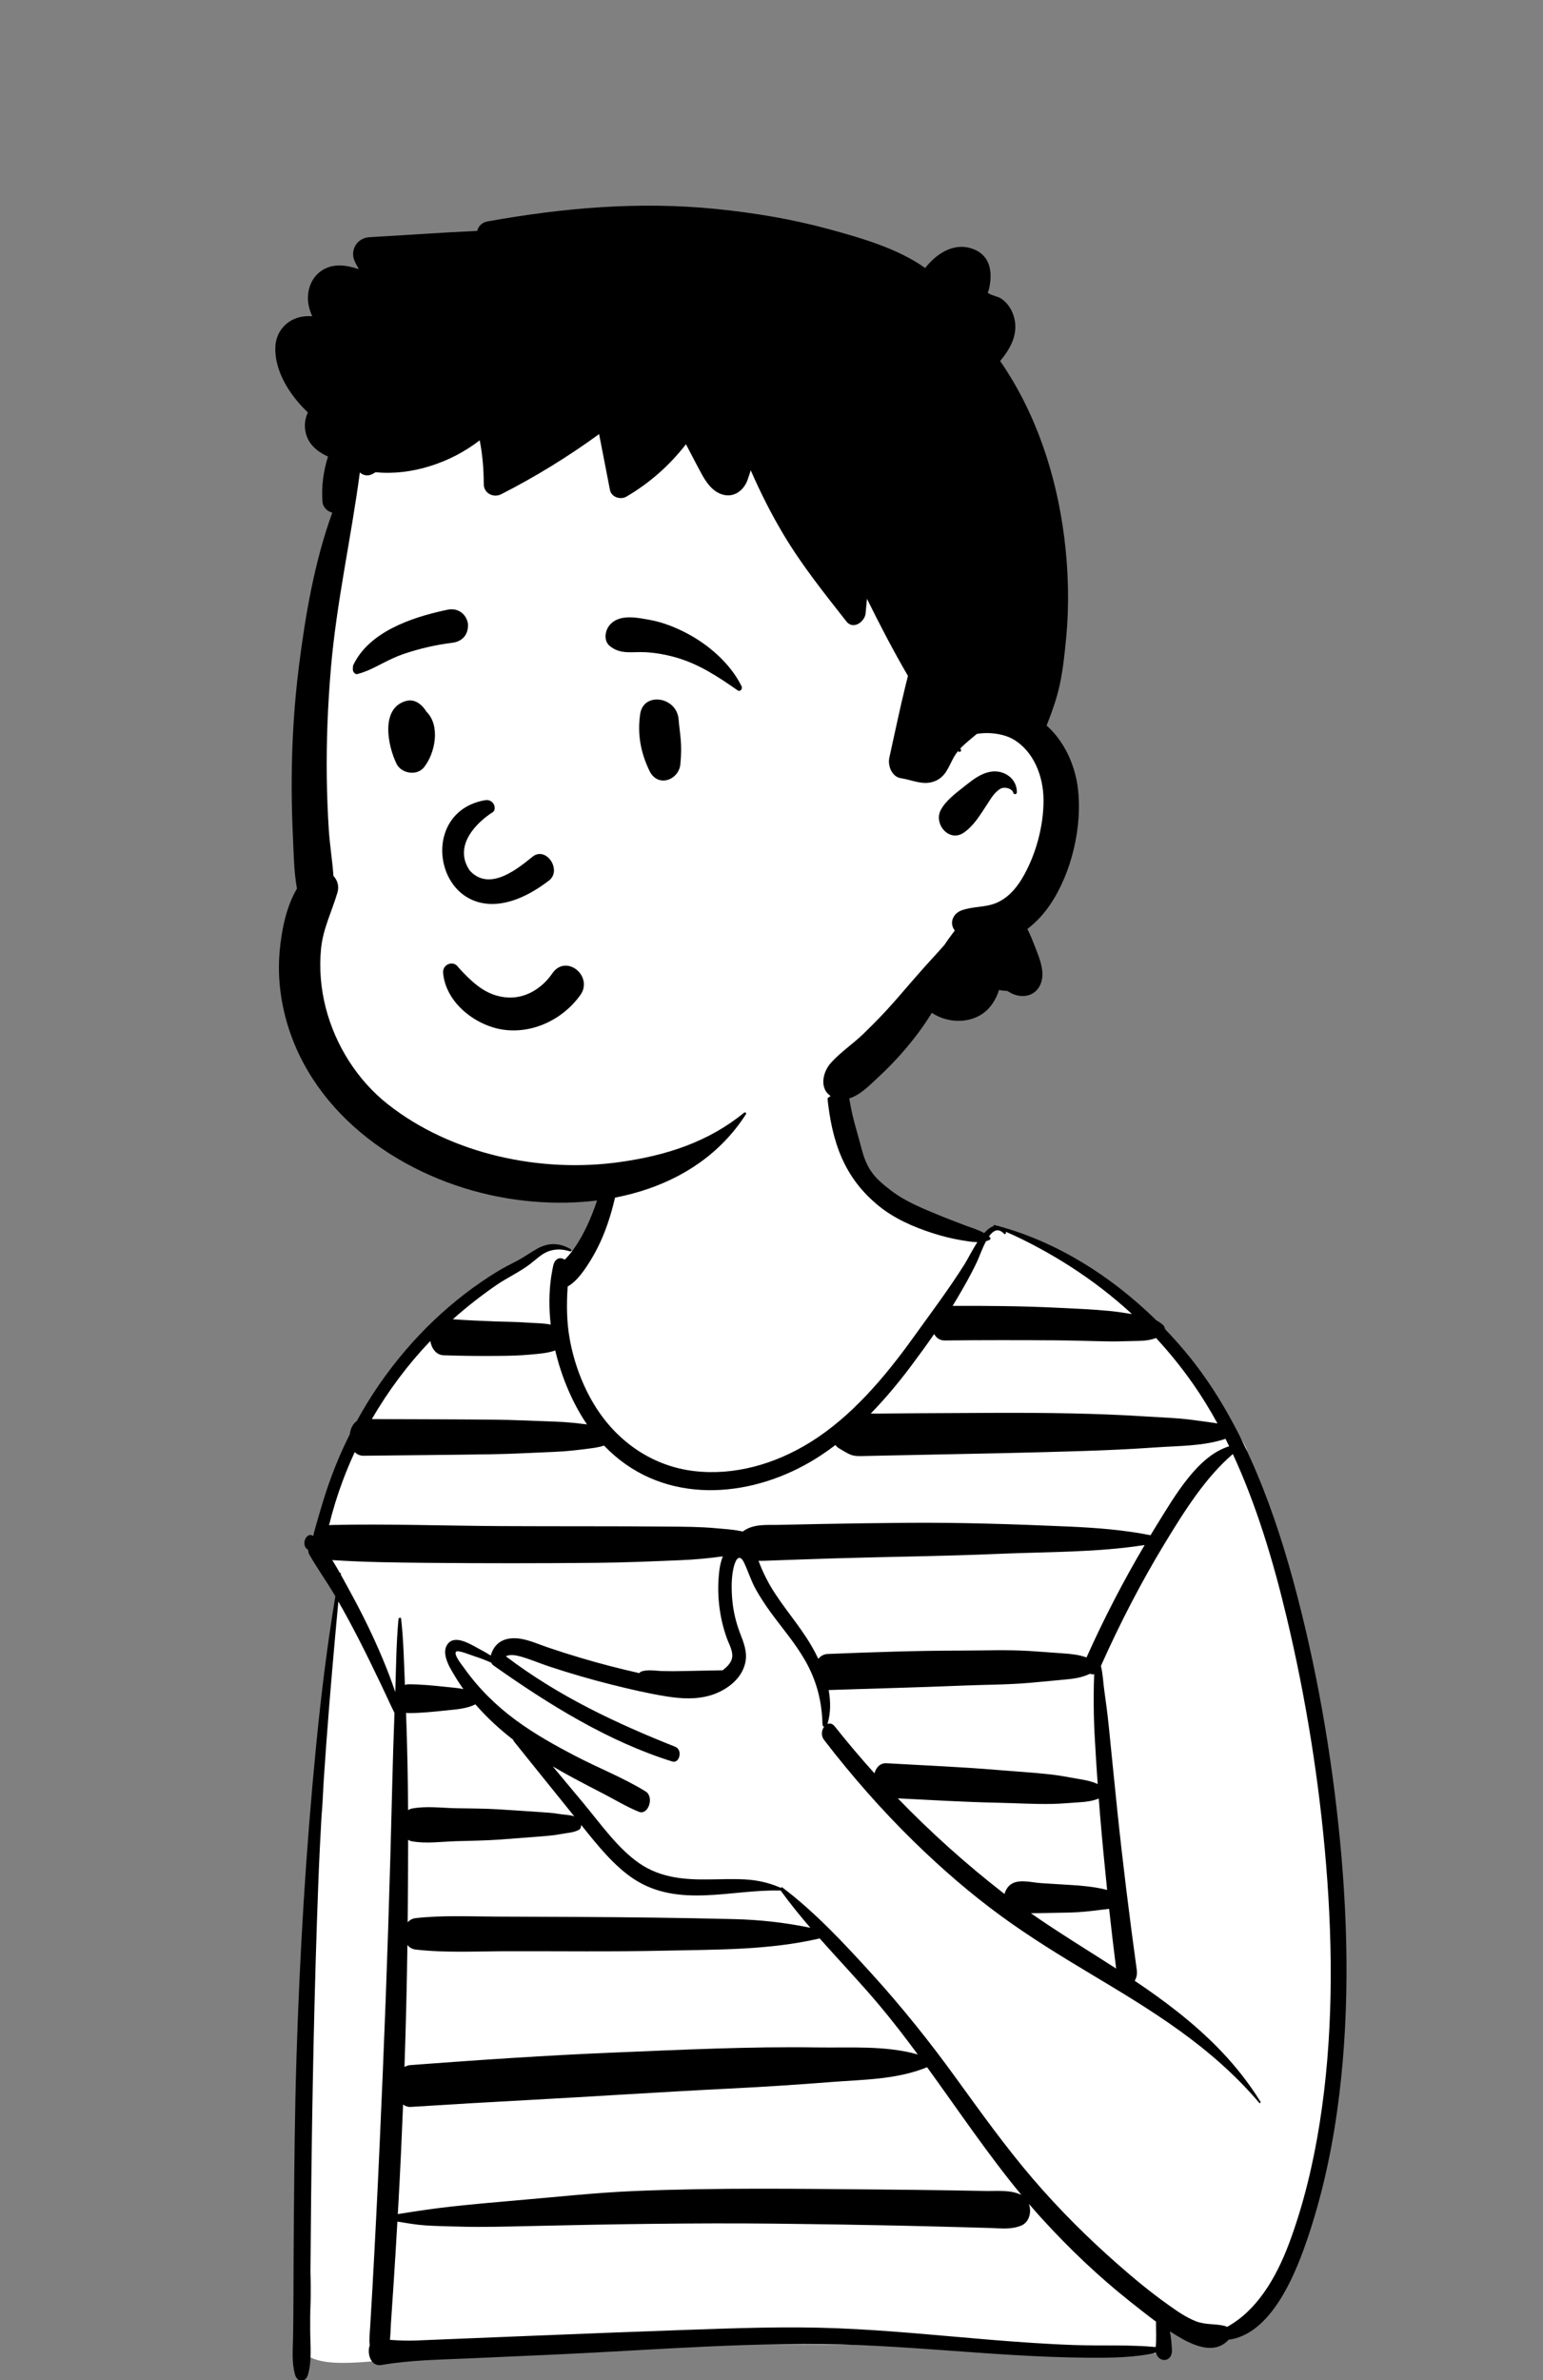 <?xml version="1.0" encoding="UTF-8" standalone="no"?>
<!DOCTYPE svg PUBLIC "-//W3C//DTD SVG 1.1//EN" "http://www.w3.org/Graphics/SVG/1.1/DTD/svg11.dtd">
<svg width="100%" height="100%" viewBox="0 0 48 74" version="1.1" xmlns="http://www.w3.org/2000/svg" xmlns:xlink="http://www.w3.org/1999/xlink" xml:space="preserve" xmlns:serif="http://www.serif.com/" style="fill-rule:evenodd;clip-rule:evenodd;stroke-linejoin:round;stroke-miterlimit:2;">
    <rect x="0" y="0" width="48" height="74" fill="#808080" stroke="none"/>
    <g transform="matrix(-1,0,0,1,48,0)">
        <g id="Introduction">
            <g id="avatar-boy-8">
                <g id="BODY" transform="matrix(0.683,0,0,0.865,6.112,30.77)">
                    <path id="_--Skin" serif:id="✋-Skin" d="M46.801,30.133C46.357,28.759 46.886,27.171 46.54,25.689C46.422,25.103 46.196,22.925 45.97,21.651C45.843,20.939 46.601,20.718 46.717,20.434C47.537,17.88 41.559,11.871 41.194,11.65C40.647,11.332 40.163,11.058 39.629,10.733C38.07,10.182 36.201,8.65 34.788,9.634C32.34,5.968 33.308,1.45 31.98,0.913C30.651,0.376 26.728,-0.709 24.485,0.677C23.141,1.678 23.24,3.4 22.626,4.821C22.266,5.49 22.089,6.459 21.67,6.895C20.246,8.377 18.47,8.632 16.485,8.884C16.334,8.903 16.175,8.489 16.028,8.54C12.679,9.705 8.782,10.045 4.989,16.566C4.453,17.498 3.008,18.994 3.491,20.072C0.308,27.52 -2.825,44.284 5.911,48.465C6.19,48.644 8.084,47.681 8.393,47.69C8.907,47.705 7.922,48.961 8.393,48.738C11.853,49.002 30.893,48.32 38.192,49.002C43.211,48.964 46.389,49.849 47.548,48.964C47.085,47.837 47.107,46.631 47.253,45.44C48.32,44.642 47.001,39.014 47.113,37.366C48.111,36.162 47.316,31.646 46.801,30.133Z" style="fill:white;"/>
                    <path id="👕-Top" d="M16.289,8.873L16.257,8.894C16.252,8.897 16.246,8.901 16.241,8.905C16.207,8.931 16.213,8.977 16.253,8.993C16.307,9.014 16.363,9.03 16.421,9.042C16.597,9.299 16.735,9.617 16.831,9.778C17.107,10.241 19.477,13.15 19.831,13.523C20.406,14.131 23.24,16.414 23.279,16.369C23.735,16.643 24.207,16.888 24.698,17.098C27.601,18.339 31.325,18.452 33.82,16.39C34.006,16.441 35.77,13.886 36.043,12.97C36.176,13.008 36.341,12.027 36.249,12.042C36.329,11.487 35.363,9.495 35.271,9.399C35.285,9.395 35.299,9.391 35.313,9.387C35.321,9.404 35.339,9.418 35.361,9.412C35.545,9.364 35.732,9.338 35.918,9.342C36.06,9.345 37.073,9.809 37.113,9.828C37.137,9.84 37.161,9.852 37.186,9.864C45.292,13.784 46.541,20.155 46.821,20.141C46.703,20.291 43.5,24.847 43.328,25.25C43.292,24.379 43.884,47.589 43.926,48.074C43.943,48.274 43.944,48.746 43.972,48.936C43.768,48.947 36.64,48.457 23.385,48.538C20.563,48.555 15.665,48.718 8.691,49.026L8.687,48.998C8.657,48.713 8.683,48.162 8.679,47.879C9.081,47.645 9.475,47.397 9.865,47.153C10.752,46.598 16.228,41.552 20.252,37.038C22.637,34.361 25.613,32.56 25.774,32.385C25.778,32.382 25.779,32.378 25.781,32.374C25.79,32.38 25.8,32.386 25.813,32.384C27.667,32.118 30.433,32.691 32.469,31.631C33.378,31.158 36.462,27.935 37.371,27.044C37.398,27.017 37.418,26.989 37.432,26.96C38.038,26.589 40.4,24.705 40.567,24.472L40.617,24.402C40.801,24.139 41.079,23.862 40.757,23.609C40.418,23.343 39.768,23.663 39.41,23.816L39.361,23.837C39.187,23.909 39.016,23.987 38.848,24.071C38.636,23.472 38.118,23.46 37.56,23.543C37.163,23.602 36.777,23.738 36.389,23.843C35.897,23.975 35.403,24.099 34.908,24.216C34.015,24.426 32.983,24.811 32.08,24.97C32.056,24.942 32.023,24.92 31.978,24.909C31.669,24.831 31.328,24.891 31.011,24.897C30.739,24.902 30.467,24.902 30.195,24.898L30.032,24.896C29.449,24.884 28.668,24.611 28.085,24.601L28.05,24.579L28.016,24.557C27.866,24.46 27.703,24.329 27.658,24.165C27.653,24.144 28.248,22.765 28.257,21.649C28.262,21.029 28.05,20.448 28,20.141C27.876,19.389 27.601,19.873 27.202,20.609C26.802,21.345 26.27,22.014 25.871,22.549C25.357,23.239 24.853,23.448 24.59,23.848C24.546,23.915 24.502,23.985 24.46,24.057C24.357,23.954 23.492,26.004 23.644,26.398C23.538,26.363 19.287,31.85 10.043,35.798C10.102,35.429 11.705,25.694 11.306,24.088C10.907,22.482 5.63,16.547 5.081,16.416C5.136,16.325 2.993,17.799 6.85,13.985C10.708,10.171 13.278,9.525 15.199,8.816C15.306,8.782 15.413,8.749 15.519,8.714C15.493,8.762 15.554,8.815 15.6,8.776C15.866,8.555 16.096,8.659 16.289,8.873Z" style="fill:white;"/>
                    <path id="🖍-Ink" d="M45.21,21.89C44.732,22.591 44.292,23.312 43.894,24.062C43.689,24.449 43.498,24.844 43.326,25.247C43.29,24.376 43.282,23.495 43.181,22.633C43.173,22.571 43.07,22.541 43.059,22.616C42.948,23.398 42.929,24.2 42.887,24.99C42.838,24.975 42.785,24.967 42.726,24.967C42.151,24.967 41.585,25.014 41.012,25.061C40.756,25.082 40.487,25.098 40.226,25.139C40.436,24.905 40.632,24.657 40.814,24.4C40.998,24.136 41.209,23.725 40.888,23.473C40.532,23.194 39.835,23.559 39.491,23.701C39.317,23.772 39.146,23.851 38.978,23.934C38.766,23.336 38.115,23.256 37.558,23.339C37.16,23.398 36.774,23.535 36.387,23.639C35.895,23.771 35.401,23.896 34.905,24.012C34.012,24.223 33.113,24.406 32.21,24.566C32.186,24.538 32.153,24.516 32.109,24.505C31.799,24.427 31.458,24.486 31.141,24.492C30.815,24.498 30.489,24.498 30.162,24.491C29.58,24.479 28.998,24.474 28.415,24.464C28.25,24.363 28.04,24.218 27.988,24.028C27.924,23.791 28.124,23.528 28.217,23.326C28.575,22.551 28.7,21.683 28.56,20.839C28.535,20.688 28.483,20.524 28.409,20.369C29.047,20.438 29.677,20.485 30.319,20.506C31.6,20.548 32.881,20.592 34.163,20.601C36.727,20.621 39.29,20.621 41.853,20.602C43.303,20.591 44.749,20.578 46.196,20.503C46.078,20.654 45.963,20.807 45.851,20.963C45.828,20.956 45.798,20.969 45.802,20.998C45.803,21.008 45.804,21.018 45.805,21.028C45.601,21.315 45.404,21.607 45.21,21.89M42.36,48.553C41.764,48.534 41.169,48.514 40.573,48.495C39.404,48.458 38.235,48.421 37.066,48.383C34.749,48.309 32.433,48.237 30.117,48.173C27.806,48.109 25.494,48.041 23.182,48.114C20.865,48.186 18.554,48.375 16.241,48.526C14.956,48.609 13.669,48.682 12.381,48.717C11.154,48.75 9.917,48.7 8.692,48.788C8.651,48.483 8.681,48.179 8.677,47.876C9.078,47.643 9.473,47.394 9.862,47.151C11.283,46.261 12.626,45.256 13.893,44.156C14.088,43.987 14.279,43.814 14.468,43.64C14.336,43.929 14.442,44.302 14.819,44.424C15.278,44.574 15.749,44.521 16.227,44.509C16.712,44.498 17.196,44.487 17.681,44.477C18.629,44.456 19.577,44.438 20.525,44.422C22.377,44.391 24.228,44.368 26.08,44.353C29.806,44.323 33.529,44.374 37.254,44.441C38.302,44.46 39.348,44.484 40.396,44.46C40.92,44.448 41.446,44.444 41.969,44.416C42.389,44.393 42.811,44.333 43.23,44.28C43.283,45.015 43.338,45.749 43.4,46.483C43.441,46.968 43.483,47.453 43.524,47.937C43.541,48.137 43.542,48.341 43.57,48.531C43.168,48.554 42.767,48.566 42.36,48.553M42.77,27.805C42.755,28.367 42.747,28.93 42.743,29.493C42.695,29.465 42.641,29.445 42.579,29.435C41.928,29.335 41.231,29.411 40.572,29.422C39.934,29.433 39.295,29.429 38.659,29.46C38.021,29.49 37.384,29.526 36.746,29.559C36.447,29.575 36.151,29.588 35.854,29.629C35.651,29.657 35.391,29.655 35.173,29.713C36.085,28.825 36.991,27.932 37.9,27.041C37.928,27.014 37.947,26.986 37.961,26.957C38.567,26.586 39.149,26.168 39.676,25.689C40.094,25.851 40.569,25.871 41.012,25.907C41.585,25.954 42.151,26.002 42.726,26.002C42.764,26.002 42.801,25.998 42.835,25.991C42.807,26.595 42.786,27.2 42.77,27.805M19.103,38.731C20.495,39.178 22.002,39.173 23.45,39.262C24.993,39.358 26.534,39.437 28.08,39.498C31.165,39.618 34.249,39.782 37.335,39.913C39.097,39.987 40.859,40.069 42.621,40.158C42.746,40.165 42.865,40.132 42.97,40.073C43.029,41.241 43.098,42.407 43.179,43.573C43.189,43.719 43.2,43.865 43.211,44.01C42.381,43.906 41.559,43.806 40.723,43.735C39.785,43.655 38.848,43.588 37.908,43.525C36.078,43.403 34.245,43.24 32.411,43.18C28.672,43.058 24.926,43.1 21.186,43.127C20.128,43.134 19.07,43.144 18.012,43.157C17.483,43.164 16.954,43.171 16.425,43.179C15.893,43.186 15.322,43.131 14.819,43.317C14.814,43.319 14.81,43.322 14.805,43.324C16.324,41.876 17.684,40.276 19.103,38.731M23.995,34.102C26.321,34.528 28.683,34.499 31.04,34.541C33.452,34.584 35.867,34.556 38.28,34.561C39.65,34.564 41.032,34.624 42.398,34.502C42.559,34.487 42.684,34.425 42.773,34.338C42.798,35.799 42.844,37.26 42.907,38.72C42.818,38.682 42.721,38.659 42.621,38.653C39.538,38.47 36.455,38.305 33.369,38.204C30.285,38.103 27.197,37.983 24.112,38.02C22.606,38.039 21.013,37.942 19.528,38.272C20.093,37.669 20.669,37.076 21.272,36.509C22.151,35.683 23.09,34.909 23.995,34.102M25.772,32.382C25.775,32.379 25.776,32.375 25.779,32.371C25.787,32.377 25.797,32.382 25.811,32.381C27.988,32.332 30.43,33.023 32.466,31.963C33.375,31.489 34.128,30.741 34.858,30.022C34.859,30.027 34.859,30.033 34.86,30.038C34.864,30.096 34.889,30.167 34.948,30.192C35.188,30.298 35.469,30.305 35.727,30.343C36.024,30.387 36.315,30.412 36.614,30.43C37.274,30.47 37.933,30.512 38.593,30.55C39.251,30.587 39.912,30.59 40.572,30.607C41.233,30.623 41.925,30.704 42.579,30.609C42.639,30.6 42.693,30.581 42.74,30.555C42.741,31.406 42.749,32.258 42.757,33.109C42.758,33.247 42.761,33.386 42.762,33.524C42.674,33.443 42.553,33.386 42.398,33.372C41.184,33.265 39.962,33.313 38.745,33.317C37.549,33.321 36.353,33.325 35.158,33.329C32.744,33.337 30.332,33.361 27.918,33.407C26.744,33.429 25.576,33.529 24.419,33.72C24.888,33.291 25.343,32.849 25.772,32.382M6.857,47.863C6.411,48.001 5.969,47.941 5.522,48.035C5.495,48.041 5.469,48.051 5.446,48.066C4.109,47.491 3.218,46.337 2.608,45.045C1.965,43.682 1.521,42.226 1.225,40.75C0.612,37.706 0.611,34.55 0.928,31.471C1.24,28.446 1.856,25.437 2.736,22.528C3.34,20.53 4.109,18.512 5.178,16.691C6.412,17.523 7.369,18.72 8.271,19.891C9.348,21.29 10.319,22.771 11.188,24.309C11.098,24.573 11.084,24.903 11.041,25.139C10.958,25.593 10.883,26.053 10.824,26.511C10.698,27.49 10.577,28.47 10.448,29.448C10.193,31.384 9.889,33.314 9.553,35.236C9.526,35.392 9.569,35.524 9.649,35.623C8.983,35.976 8.325,36.345 7.684,36.746C6.275,37.625 4.958,38.65 3.924,39.964C3.897,39.998 3.939,40.044 3.973,40.013C6.19,37.952 8.944,36.658 11.649,35.379C13.031,34.725 14.406,34.061 15.732,33.297C17.119,32.498 18.441,31.595 19.709,30.617C21.156,29.499 22.519,28.278 23.796,26.967C23.946,26.813 23.91,26.62 23.797,26.497C23.835,26.485 23.866,26.452 23.868,26.396C23.898,25.54 24.154,24.811 24.654,24.118C25.118,23.476 25.709,22.946 26.243,22.365C26.48,22.106 26.706,21.837 26.908,21.55C27.117,21.254 27.244,20.928 27.425,20.619C27.636,20.258 27.817,20.443 27.915,20.769C28.026,21.14 28.019,21.573 27.974,21.954C27.927,22.357 27.805,22.749 27.63,23.114C27.465,23.456 27.274,23.803 27.385,24.195C27.568,24.84 28.35,25.213 28.943,25.358C29.602,25.519 30.292,25.488 30.961,25.404C31.797,25.299 32.63,25.145 33.457,24.982C34.415,24.793 35.367,24.574 36.311,24.328C36.755,24.212 37.196,24.059 37.645,23.963C37.805,23.929 38.101,23.878 38.288,23.962C35.873,25.41 33.24,26.375 30.566,27.216C30.234,27.32 30.37,27.825 30.71,27.742C33.583,27.035 36.286,25.723 38.858,24.287C38.898,24.264 38.931,24.23 38.956,24.19C39.214,24.099 39.478,24.019 39.746,23.953C39.866,23.924 40.483,23.719 40.56,23.798C40.669,23.909 40.291,24.271 40.196,24.376C39.524,25.126 38.725,25.737 37.859,26.243C36.981,26.755 36.047,27.164 35.108,27.55C34.057,27.982 32.946,28.322 31.924,28.818C31.518,29.016 31.803,29.686 32.23,29.55C32.782,29.375 33.317,29.117 33.853,28.898C34.308,28.713 34.763,28.527 35.215,28.335C35.531,28.201 35.844,28.062 36.154,27.918C35.69,28.358 35.225,28.798 34.76,29.238C33.955,30 33.191,30.869 32.207,31.403C31.235,31.931 30.126,31.993 29.044,31.981C28.501,31.976 27.96,31.958 27.417,31.98C26.846,32.004 26.338,32.092 25.796,32.273C25.786,32.276 25.779,32.282 25.773,32.289C25.754,32.266 25.722,32.254 25.689,32.274C24.217,33.15 22.875,34.285 21.584,35.408C20.254,36.565 19.003,37.796 17.811,39.095C16.669,40.339 15.537,41.588 14.295,42.733C13.082,43.85 11.786,44.865 10.433,45.804C9.696,46.316 8.941,46.809 8.159,47.249C7.741,47.485 7.317,47.722 6.857,47.863M6.981,14.18C7.508,13.584 8.075,13.032 8.675,12.521C8.94,12.6 9.218,12.622 9.499,12.625C9.926,12.629 10.355,12.647 10.782,12.643C11.606,12.634 12.429,12.608 13.252,12.604C14.936,12.595 16.62,12.594 18.304,12.609C18.524,12.611 18.684,12.516 18.782,12.378C19.123,12.767 19.474,13.147 19.828,13.52C20.404,14.128 21.017,14.707 21.67,15.235C21.543,15.236 21.416,15.237 21.29,15.236C20.707,15.232 20.125,15.229 19.542,15.225C18.374,15.219 17.205,15.214 16.036,15.211C13.713,15.205 11.382,15.224 9.061,15.344C8.417,15.377 7.768,15.391 7.127,15.454C6.778,15.488 6.431,15.528 6.083,15.565C6.012,15.573 5.944,15.582 5.877,15.593C6.217,15.101 6.584,14.628 6.981,14.18M16.287,8.87C16.271,8.881 16.254,8.89 16.239,8.902C16.205,8.928 16.21,8.974 16.25,8.99C16.304,9.011 16.36,9.027 16.418,9.04C16.594,9.297 16.732,9.614 16.828,9.775C17.104,10.238 17.422,10.679 17.745,11.109C17.809,11.195 17.876,11.281 17.942,11.366C16.378,11.362 14.815,11.37 13.252,11.43C12.429,11.461 11.603,11.487 10.782,11.549C10.445,11.575 10.107,11.618 9.771,11.66C11.522,10.386 13.492,9.413 15.533,8.691C15.531,8.694 15.528,8.697 15.525,8.7C15.48,8.75 15.547,8.815 15.598,8.773C15.863,8.552 16.094,8.656 16.287,8.87M24.189,23.845C24.144,23.913 24.101,23.983 24.058,24.054C23.955,23.951 23.812,23.883 23.628,23.877C21.579,23.812 19.531,23.756 17.481,23.755C16.47,23.754 15.45,23.72 14.44,23.77C13.933,23.796 13.427,23.826 12.92,23.855C12.566,23.875 12.189,23.9 11.843,24.003C11.046,22.6 10.161,21.251 9.194,19.961C11.387,20.232 13.618,20.203 15.824,20.278C18.323,20.363 20.823,20.382 23.323,20.441C24.008,20.457 24.694,20.475 25.38,20.495C25.733,20.505 26.087,20.515 26.441,20.526C26.552,20.529 26.666,20.532 26.781,20.529C26.772,20.547 26.763,20.565 26.755,20.583C26.562,20.984 26.319,21.353 26.036,21.695C25.435,22.423 24.709,23.051 24.189,23.845M21.501,28.167C21.425,27.955 21.24,27.791 20.946,27.805C19.267,27.882 17.585,27.935 15.908,28.046C15.092,28.1 14.272,28.137 13.456,28.209C13.035,28.246 12.616,28.315 12.197,28.37C11.91,28.407 11.609,28.451 11.334,28.554C11.387,27.96 11.434,27.367 11.475,26.772C11.508,26.295 11.518,25.813 11.515,25.334C11.514,25.091 11.506,24.848 11.494,24.605C11.519,24.61 11.544,24.613 11.568,24.61C11.611,24.605 11.651,24.599 11.688,24.589C12.074,24.741 12.511,24.775 12.92,24.804C13.405,24.839 13.89,24.876 14.374,24.911C15.406,24.985 16.447,24.98 17.481,25.014C19.516,25.081 21.552,25.119 23.587,25.174C23.493,25.582 23.49,26.001 23.641,26.395C23.536,26.36 23.414,26.377 23.311,26.479C22.725,27.062 22.121,27.624 21.501,28.167M15.579,32.502C15.538,32.387 15.46,32.281 15.367,32.209C15.011,31.933 14.362,32.092 13.934,32.113C13.428,32.138 12.923,32.163 12.417,32.188C12.263,32.195 11.48,32.235 10.904,32.359C11.023,31.455 11.131,30.55 11.228,29.644C11.248,29.454 11.267,29.263 11.285,29.073C11.556,29.161 11.851,29.193 12.131,29.206C12.55,29.226 12.97,29.26 13.39,29.267C14.228,29.28 15.07,29.238 15.908,29.224C17.418,29.199 18.927,29.127 20.436,29.067C18.921,30.304 17.321,31.432 15.651,32.459C15.627,32.473 15.603,32.487 15.579,32.502M10.813,33.038C10.94,33.055 11.067,33.061 11.163,33.071C11.649,33.12 12.127,33.164 12.615,33.172C13.099,33.179 13.582,33.186 14.066,33.193C14.169,33.194 14.272,33.196 14.375,33.197C13.101,33.898 11.788,34.525 10.493,35.185C10.607,34.47 10.714,33.755 10.813,33.038M24.695,17.095C27.598,18.337 31.323,18.449 33.818,16.387C34.066,16.455 34.34,16.478 34.559,16.5C35.051,16.55 35.538,16.596 36.032,16.611C36.996,16.641 37.96,16.687 38.924,16.699C40.873,16.723 42.823,16.734 44.773,16.752C44.939,16.753 45.072,16.702 45.172,16.621C45.37,16.957 45.553,17.303 45.721,17.657C45.966,18.173 46.173,18.707 46.343,19.252C46.307,19.246 46.269,19.242 46.228,19.241C43.666,19.196 41.102,19.27 38.539,19.281C35.975,19.292 33.412,19.281 30.849,19.299C30.14,19.304 29.435,19.305 28.728,19.357C28.36,19.385 27.987,19.397 27.622,19.457C27.582,19.464 27.54,19.469 27.498,19.475C27.009,19.188 26.403,19.248 25.844,19.237C25.203,19.225 24.561,19.214 23.92,19.205C22.659,19.186 21.398,19.172 20.137,19.164C17.635,19.146 15.139,19.211 12.638,19.298C11.394,19.342 10.154,19.416 8.926,19.609C8.844,19.501 8.762,19.393 8.678,19.287C7.808,18.177 6.777,16.756 5.345,16.413C5.399,16.323 5.455,16.233 5.512,16.144C6.504,16.407 7.598,16.394 8.612,16.449C9.781,16.513 10.947,16.557 12.116,16.585C14.442,16.643 16.767,16.679 19.093,16.715C19.738,16.724 20.384,16.735 21.029,16.746C21.378,16.751 21.726,16.758 22.074,16.764C22.269,16.767 22.442,16.766 22.628,16.701C22.799,16.641 22.967,16.551 23.133,16.476C23.191,16.45 23.238,16.411 23.276,16.366C23.732,16.64 24.204,16.885 24.695,17.095M36.04,12.968C36.406,13.07 36.783,13.086 37.169,13.116C37.675,13.154 38.181,13.161 38.689,13.164C39.499,13.169 40.31,13.164 41.119,13.141C41.467,13.132 41.671,12.897 41.731,12.629C41.739,12.636 41.748,12.643 41.756,12.65C42.742,13.467 43.635,14.401 44.392,15.435C42.569,15.441 40.746,15.442 38.924,15.455C37.96,15.461 36.996,15.501 36.032,15.526C35.56,15.538 35.094,15.578 34.623,15.623C34.614,15.624 34.604,15.624 34.595,15.625C34.645,15.567 34.694,15.509 34.743,15.448C35.305,14.747 35.768,13.883 36.04,12.968M47.891,49.782C48.052,49.337 47.99,48.859 47.98,48.391C47.971,47.911 47.966,47.431 47.964,46.951C47.961,46.012 47.955,45.073 47.945,44.134C47.924,42.234 47.902,40.333 47.828,38.435C47.681,34.682 47.398,30.938 46.936,27.211C46.712,25.399 46.433,23.591 46.055,21.804C46.061,21.797 46.066,21.789 46.071,21.782C46.448,21.276 46.876,20.808 47.245,20.299C47.278,20.254 47.292,20.196 47.292,20.137C47.305,20.131 47.319,20.124 47.332,20.116C47.639,19.94 47.362,19.461 47.056,19.639C47.091,19.619 46.582,18.304 46.528,18.171C46.334,17.696 46.116,17.231 45.87,16.78C45.722,16.508 45.563,16.242 45.397,15.98C45.368,15.785 45.263,15.605 45.083,15.508C44.767,15.053 44.426,14.615 44.062,14.198C42.574,12.492 40.715,11.115 38.683,10.134C38.39,9.992 38.088,9.874 37.787,9.75C37.466,9.618 37.169,9.446 36.853,9.307C36.339,9.082 35.831,9.095 35.326,9.333C35.283,9.354 35.314,9.421 35.358,9.409C35.683,9.324 36.016,9.31 36.342,9.402C36.661,9.493 36.904,9.693 37.183,9.861C37.68,10.159 38.235,10.353 38.744,10.631C39.418,10.999 40.076,11.404 40.705,11.847C40.053,11.882 39.4,11.907 38.748,11.925C38.263,11.938 37.778,11.94 37.294,11.968C36.949,11.988 36.591,11.983 36.246,12.039C36.329,11.464 36.329,10.885 36.226,10.325C36.226,10.325 36.226,10.325 36.226,10.324C36.2,10.19 36.17,10.056 36.133,9.923C36.053,9.642 35.798,9.6 35.613,9.706C35.594,9.693 35.576,9.679 35.558,9.665C35.336,9.484 35.137,9.267 34.963,9.039C34.602,8.566 34.311,8.018 34.09,7.465C33.867,6.906 33.708,6.321 33.553,5.739C33.475,5.447 33.391,5.157 33.312,4.866C33.243,4.613 33.193,4.333 33.066,4.102C33.042,4.059 32.971,4.067 32.96,4.116C32.893,4.405 32.928,4.735 32.94,5.03C32.954,5.357 32.973,5.681 33.016,6.006C33.106,6.679 33.25,7.342 33.482,7.981C33.705,8.595 33.998,9.167 34.396,9.684C34.661,10.027 35.037,10.482 35.473,10.667C35.53,11.311 35.523,11.957 35.372,12.595C35.174,13.43 34.795,14.224 34.274,14.904C33.182,16.33 31.493,17.136 29.731,17.302C27.907,17.474 26.041,17.064 24.403,16.257C22.581,15.359 21.069,13.975 19.711,12.48C18.928,11.619 18.116,10.771 17.391,9.86C17.262,9.698 17.057,9.371 16.813,9.075C17.061,9.073 17.316,9.035 17.536,9.007C17.991,8.948 18.435,8.857 18.88,8.744C19.711,8.531 20.587,8.235 21.314,7.767C22.85,6.777 23.45,5.52 23.655,3.789C23.72,3.242 22.78,3.109 22.692,3.658C22.557,4.502 22.354,4.912 22.086,5.723C21.829,6.502 21.456,6.792 20.743,7.221C20.074,7.625 19.313,7.859 18.576,8.101C18.168,8.235 17.754,8.357 17.343,8.481C17.08,8.559 16.769,8.628 16.503,8.749C16.364,8.626 16.219,8.534 16.074,8.499C16.084,8.481 16.07,8.452 16.043,8.458C16.001,8.466 15.958,8.476 15.915,8.485C15.872,8.488 15.829,8.497 15.787,8.512C13.219,9.071 10.753,10.263 8.662,11.885C8.557,11.93 8.455,11.984 8.358,12.052C8.308,12.088 8.275,12.144 8.265,12.202C7.951,12.46 7.646,12.728 7.351,13.005C4.978,15.238 3.474,18.209 2.421,21.265C1.384,24.276 0.682,27.432 0.296,30.593C-0.097,33.815 -0.142,37.104 0.428,40.307C0.735,42.027 1.231,43.718 1.963,45.305C2.621,46.729 3.691,48.353 5.373,48.526C5.378,48.532 5.383,48.537 5.389,48.542C6.049,49.089 7.031,48.712 7.721,48.385C7.83,48.333 7.938,48.279 8.046,48.223C7.989,48.444 7.964,48.675 7.952,48.892C7.927,49.343 8.558,49.368 8.678,48.994C9.701,49.175 10.757,49.178 11.792,49.172C12.949,49.166 14.105,49.125 15.26,49.071C17.551,48.962 19.84,48.796 22.134,48.72C26.777,48.567 31.433,48.894 36.073,49.059C37.374,49.105 38.676,49.151 39.978,49.197C41.307,49.244 42.636,49.254 43.955,49.434C44.44,49.501 44.626,49.023 44.489,48.725C44.523,48.525 44.489,48.305 44.47,48.07C44.436,47.629 44.403,47.188 44.372,46.748C44.312,45.888 44.253,45.028 44.198,44.169C44.086,42.426 43.99,40.683 43.896,38.939C43.71,35.473 43.568,32.004 43.463,28.534C43.437,27.688 43.404,26.842 43.362,25.997C43.412,25.917 43.462,25.837 43.511,25.756C43.672,25.485 43.83,25.213 43.993,24.944C44.321,24.404 44.65,23.867 44.995,23.338C45.292,22.881 45.599,22.431 45.919,21.991C46.317,25.372 46.671,28.756 46.834,32.159C47.012,35.907 47.107,39.661 47.159,43.413C47.173,44.461 47.183,45.509 47.194,46.558C47.2,47.104 47.206,47.649 47.201,48.195C47.197,48.717 47.118,49.288 47.303,49.782C47.41,50.07 47.785,50.075 47.891,49.782Z"/>
                </g>
                <g id="HEAD" transform="matrix(1,0,0,1,14.436,6.394)">
                    <path id="_--Skin1" serif:id="✋-Skin" d="M12.873,1.362C16.679,1.362 20.616,4.322 22.012,6.211C23.185,7.799 23.816,14.979 23.816,19.831C23.816,20.846 24.374,22.759 24.211,23.73C23.614,27.288 21.013,30.271 15.865,30.271C10.717,30.271 7.026,28.224 3.2,22.728C1.343,22.728 0.443,21.299 0.43,19.045C0.421,17.543 1.019,16.518 2.222,15.971C1.793,10.041 2.119,6.304 3.2,4.76C4.821,2.444 9.067,1.362 12.873,1.362Z" style="fill:white;"/>
                    <path id="🖍-Ink1" serif:id="🖍-Ink" d="M11.271,0.105C13.675,-0.139 16.03,0.066 18.398,0.49C18.579,0.523 18.681,0.642 18.72,0.785C19.835,0.836 20.952,0.918 22.066,0.98C22.47,1.002 22.699,1.403 22.515,1.764C22.478,1.836 22.44,1.906 22.401,1.976L22.45,1.96C22.785,1.852 23.147,1.799 23.474,1.97C23.889,2.188 24.052,2.669 23.96,3.111C23.937,3.224 23.897,3.333 23.852,3.438C23.944,3.432 24.035,3.434 24.127,3.446C24.612,3.511 24.972,3.884 24.998,4.381C25.035,5.131 24.554,5.893 23.986,6.43C24.068,6.6 24.1,6.801 24.065,7.004C23.997,7.405 23.702,7.645 23.361,7.802C23.503,8.256 23.57,8.731 23.531,9.216C23.517,9.378 23.376,9.512 23.227,9.544C23.783,11.079 24.064,12.726 24.266,14.331C24.41,15.473 24.481,16.621 24.49,17.772C24.494,18.291 24.485,18.811 24.464,19.331L24.455,19.526C24.428,20.087 24.427,20.677 24.326,21.232C24.669,21.818 24.808,22.545 24.866,23.201C24.938,24.014 24.824,24.852 24.568,25.624C23.604,28.544 20.695,30.387 17.773,30.865C15.068,31.309 11.938,30.712 10.358,28.247C10.333,28.208 10.386,28.176 10.417,28.202C11.548,29.124 12.859,29.536 14.285,29.736C16.749,30.082 19.519,29.496 21.496,27.941C22.445,27.194 23.13,26.108 23.431,24.938C23.584,24.341 23.637,23.717 23.577,23.102C23.515,22.478 23.24,21.945 23.066,21.355C23.008,21.156 23.069,20.971 23.191,20.84C23.225,20.361 23.305,19.878 23.336,19.401C23.37,18.858 23.391,18.315 23.399,17.772C23.413,16.645 23.366,15.516 23.271,14.393C23.098,12.338 22.639,10.333 22.37,8.295C22.27,8.385 22.127,8.422 21.977,8.344L21.961,8.335L21.88,8.288C21.875,8.288 21.869,8.289 21.865,8.289C21.305,8.344 20.725,8.266 20.188,8.098C19.627,7.924 19.106,7.655 18.641,7.296C18.553,7.746 18.516,8.201 18.515,8.659C18.514,8.946 18.212,9.094 17.972,8.972C16.908,8.43 15.892,7.805 14.927,7.103C14.815,7.682 14.702,8.261 14.589,8.841C14.545,9.064 14.262,9.154 14.08,9.048C13.358,8.626 12.733,8.074 12.225,7.418C12.124,7.612 12.022,7.807 11.92,8.001L11.765,8.292C11.613,8.578 11.41,8.894 11.076,8.985C10.724,9.082 10.429,8.853 10.311,8.533C10.275,8.433 10.241,8.331 10.21,8.228C9.91,8.916 9.571,9.589 9.187,10.23C8.612,11.192 7.922,12.05 7.233,12.929C7.024,13.196 6.666,12.941 6.637,12.682C6.621,12.529 6.607,12.376 6.594,12.223C6.193,13.035 5.775,13.84 5.319,14.621L5.384,14.878C5.572,15.636 5.728,16.4 5.898,17.162C5.953,17.408 5.823,17.76 5.536,17.802C5.194,17.852 4.87,18.027 4.52,17.907C4.137,17.775 4.062,17.443 3.881,17.129C3.845,17.067 3.803,17.009 3.758,16.955L3.747,16.97C3.719,17.007 3.652,16.966 3.669,16.924L3.688,16.875C3.533,16.71 3.348,16.572 3.177,16.424C2.772,16.355 2.315,16.43 2.036,16.596C1.4,16.972 1.108,17.748 1.102,18.462C1.094,19.297 1.352,20.236 1.788,20.95C1.98,21.264 2.243,21.548 2.59,21.687C2.934,21.825 3.308,21.782 3.658,21.913C3.89,22 4.033,22.258 3.893,22.492C3.884,22.508 3.873,22.523 3.863,22.538L3.967,22.677C4.039,22.773 4.114,22.876 4.183,22.983C4.362,23.189 4.549,23.388 4.731,23.59C5.067,23.963 5.393,24.347 5.723,24.725C6.035,25.082 6.365,25.418 6.704,25.748C7.026,26.061 7.426,26.324 7.721,26.657C8.008,26.983 8.086,27.551 7.614,27.739C7.092,27.948 6.63,27.458 6.278,27.132L6.263,27.118C5.619,26.524 5.037,25.844 4.575,25.095C4.117,25.408 3.455,25.438 3,25.125C2.76,24.961 2.576,24.685 2.486,24.384C2.402,24.403 2.318,24.414 2.236,24.413C2.193,24.437 2.151,24.461 2.108,24.484C1.768,24.661 1.35,24.582 1.195,24.205C1.053,23.862 1.199,23.473 1.327,23.143L1.353,23.075C1.426,22.887 1.505,22.682 1.605,22.489C1.328,22.28 1.092,22.021 0.893,21.727C0.222,20.735 -0.114,19.284 0.035,18.101C0.124,17.387 0.458,16.647 1.006,16.165L0.986,16.113C0.832,15.722 0.693,15.33 0.602,14.917C0.496,14.434 0.445,13.934 0.398,13.442C0.299,12.404 0.326,11.342 0.458,10.308C0.706,8.361 1.334,6.45 2.451,4.83C2.134,4.45 1.883,4.003 2.014,3.489C2.074,3.252 2.21,3.029 2.415,2.893C2.528,2.819 2.663,2.807 2.776,2.746L2.81,2.727C2.86,2.698 2.822,2.701 2.792,2.565C2.675,2.025 2.772,1.502 3.366,1.323C3.924,1.154 4.452,1.512 4.783,1.939C5.647,1.324 6.787,1.002 7.789,0.728C8.929,0.418 10.098,0.224 11.271,0.105ZM1.931,18.241C1.927,17.801 2.343,17.529 2.753,17.601C3.028,17.649 3.257,17.814 3.473,17.984L3.578,18.067C3.84,18.274 4.141,18.497 4.298,18.789C4.527,19.221 4.043,19.802 3.59,19.499C3.28,19.291 3.081,18.956 2.877,18.646L2.856,18.614C2.764,18.475 2.682,18.327 2.556,18.215L2.528,18.191C2.487,18.155 2.442,18.123 2.388,18.107C2.284,18.077 2.092,18.119 2.046,18.243L2.042,18.256C2.025,18.319 1.932,18.305 1.931,18.241Z"/>
                </g>
                <g id="FACE" transform="matrix(1,0,0,1,21.436,15.394)">
                    <path id="🖍-Ink2" serif:id="🖍-Ink" d="M9.637,16.445C9.195,16.258 8.801,15.946 8.513,15.547C8.412,15.409 8.386,15.262 8.407,15.128C8.431,14.978 8.517,14.841 8.634,14.75C8.751,14.658 8.898,14.612 9.04,14.635C9.163,14.656 9.286,14.726 9.383,14.871L9.404,14.9C9.575,15.141 9.798,15.338 10.053,15.466C10.298,15.589 10.573,15.646 10.856,15.612C11.397,15.549 11.77,15.245 12.166,14.833C12.215,14.781 12.264,14.727 12.313,14.673C12.345,14.624 12.388,14.592 12.436,14.575C12.489,14.557 12.55,14.558 12.605,14.578C12.658,14.597 12.706,14.634 12.738,14.682C12.768,14.729 12.785,14.786 12.78,14.851C12.743,15.279 12.528,15.66 12.223,15.959C11.883,16.292 11.433,16.522 11.01,16.603C10.543,16.692 10.068,16.628 9.637,16.445ZM11.23,9.854C11.726,10.168 12.483,10.898 11.949,11.675C11.32,12.36 10.415,11.575 9.969,11.22C9.555,10.944 9.091,11.652 9.474,11.974C12.698,14.451 14.005,9.936 11.481,9.486C11.203,9.436 11.1,9.757 11.23,9.854ZM5.454,6.972C5.509,6.266 6.546,6.105 6.649,6.805C6.742,7.431 6.633,8.007 6.361,8.571C6.101,9.11 5.448,8.858 5.399,8.368C5.333,7.71 5.42,7.412 5.454,6.972ZM13.348,6.659C13.492,6.463 13.701,6.329 13.951,6.405C14.733,6.642 14.502,7.793 14.228,8.354C14.079,8.658 13.597,8.736 13.379,8.468C13.024,8.03 12.854,7.157 13.305,6.727C13.317,6.705 13.331,6.682 13.348,6.659ZM6.35,3.879L6.473,3.857C6.855,3.788 7.33,3.722 7.6,4.041C7.743,4.21 7.793,4.524 7.6,4.686C7.261,4.971 6.887,4.86 6.481,4.884C6.147,4.904 5.825,4.962 5.503,5.057C4.796,5.267 4.22,5.65 3.616,6.071C3.537,6.126 3.456,6.021 3.494,5.944C3.843,5.235 4.518,4.653 5.194,4.298C5.555,4.108 5.951,3.951 6.35,3.879ZM12.636,3.562L12.73,3.582C13.758,3.805 15.094,4.251 15.581,5.299C15.599,5.447 15.58,5.479 15.564,5.5L15.558,5.507C15.545,5.524 15.535,5.549 15.473,5.569C15.456,5.565 15.438,5.56 15.421,5.556C15.198,5.495 15.021,5.411 14.85,5.324L14.665,5.23C14.45,5.12 14.233,5.015 14.003,4.937C13.512,4.771 13.008,4.654 12.495,4.591C12.384,4.578 12.277,4.539 12.193,4.472C12.113,4.409 12.052,4.321 12.024,4.204C11.988,4.054 11.998,3.94 12.076,3.803C12.134,3.701 12.218,3.631 12.315,3.59C12.413,3.548 12.524,3.539 12.636,3.562Z"/>
                </g>
            </g>
        </g>
    </g>
</svg>
